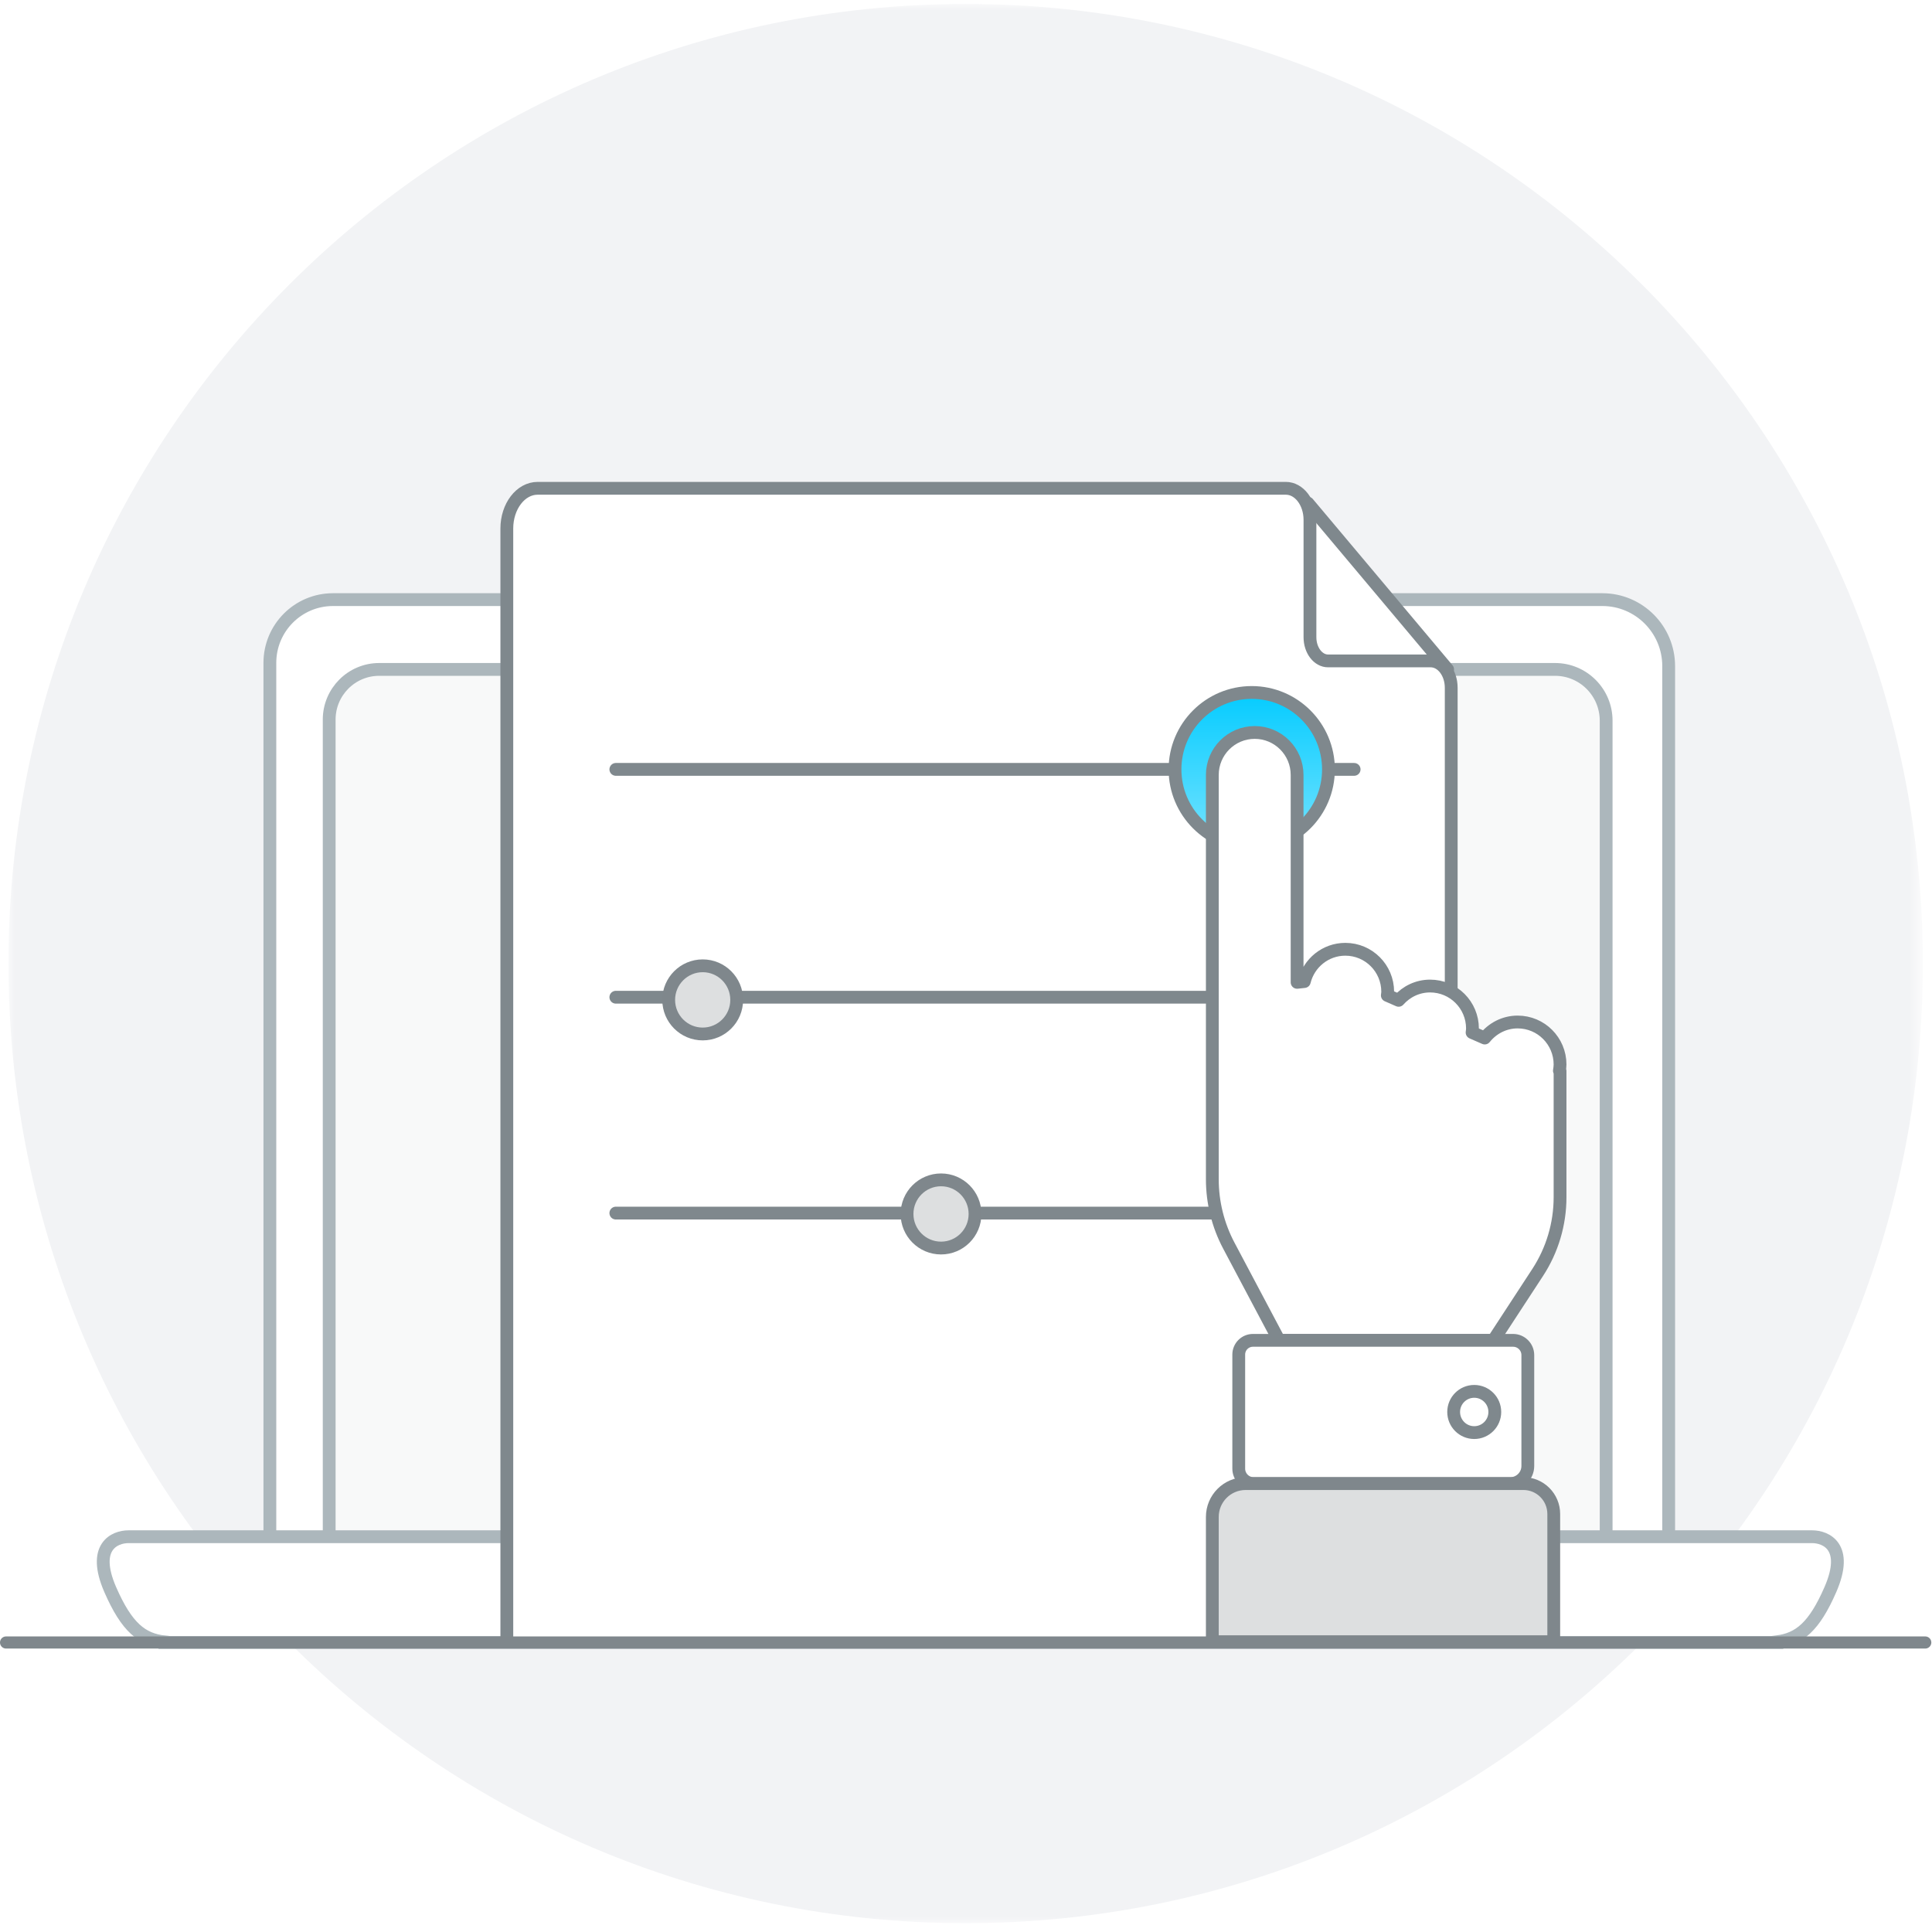 <?xml version="1.0" encoding="utf-8"?>
<!-- Generator: Adobe Illustrator 22.1.0, SVG Export Plug-In . SVG Version: 6.00 Build 0)  -->
<svg width="150" height="150" version="1.1" id="Layer_1" xmlns="http://www.w3.org/2000/svg" xmlns:xlink="http://www.w3.org/1999/xlink" x="0px" y="0px"
	 viewBox="0 0 151 150" style="enable-background:new 0 0 151 150;" xml:space="preserve">
<style type="text/css">
	.st0{filter:url(#Adobe_OpacityMaskFilter);}
	.st1{fill:#FFFFFF;}
	.st2{mask:url(#mask-2_3_);fill:#F2F3F5;}
	.st3{fill:none;stroke:#ACB7BC;stroke-width:1.001;}
	.st4{fill:#F8F9F9;}
	.st5{fill:none;stroke:#7F888D;stroke-width:1.001;stroke-linecap:round;}
	.st6{fill:none;}
	.st7{fill:url(#Stroke-39_2_);stroke:#7F888D;stroke-width:1.001;stroke-linecap:round;stroke-linejoin:round;}
	.st8{fill:#DDDFE0;}
	.st9{fill:none;stroke:#7F878C;stroke-width:1.001;}
	.st10{fill:none;stroke:#7F888D;stroke-width:1.001;stroke-linecap:round;stroke-linejoin:round;}
	.st11{fill:none;stroke:#7F878C;stroke-width:0.947;stroke-linecap:round;stroke-linejoin:round;}
	.st12{filter:url(#Adobe_OpacityMaskFilter_1_);}
	.st13{mask:url(#mask-2_2_);fill:#F2F3F5;}
	.st14{fill:none;stroke:#ACB7BC;stroke-width:0.997;}
	.st15{fill:none;stroke:#7F878C;stroke-width:0.997;stroke-linecap:round;stroke-linejoin:round;}
	.st16{filter:url(#Adobe_OpacityMaskFilter_2_);}
	.st17{mask:url(#mask-4_2_);fill:none;}
	.st18{filter:url(#Adobe_OpacityMaskFilter_3_);}
	.st19{mask:url(#mask-9_2_);fill:none;}
	.st20{filter:url(#Adobe_OpacityMaskFilter_4_);}
	.st21{mask:url(#mask-2_4_);fill:#F2F3F5;}
	.st22{fill:#7F888D;}
	.st23{fill:none;stroke:#7F878C;stroke-width:0.997;}
	.st24{fill:none;stroke:#7F878C;stroke-width:0.943;stroke-linecap:round;stroke-linejoin:round;}
	.st25{filter:url(#Adobe_OpacityMaskFilter_5_);}
	.st26{mask:url(#mask-4_1_);fill:none;}
	.st27{fill:url(#Stroke-40_2_);stroke:#7F888D;stroke-width:0.997;}
	.st28{filter:url(#Adobe_OpacityMaskFilter_6_);}
	.st29{mask:url(#mask-7_2_);fill:#FFFFFF;}
	.st30{filter:url(#Adobe_OpacityMaskFilter_7_);}
	.st31{mask:url(#mask-7_1_);fill:none;stroke:#7F878C;stroke-width:0.997;}
	.st32{filter:url(#Adobe_OpacityMaskFilter_8_);}
	.st33{mask:url(#mask-9_1_);fill:none;}
	.st34{fill:url(#Stroke-49_1_);stroke:#7F888D;stroke-width:0.997;}
	.st35{fill:none;stroke:#7F888D;stroke-width:0.997;stroke-linecap:round;}
	
		.st36{fill:none;stroke:#7F888D;stroke-width:0.997;stroke-linecap:round;stroke-linejoin:round;stroke-dasharray:0.997,1.994,0.997,1.994;}
	.st37{fill:none;stroke:#7F878C;stroke-width:0.997;stroke-linejoin:round;}
	.st38{fill:none;stroke:#7F878C;stroke-width:0.997;stroke-linecap:round;}
	.st39{fill:#AEB8BD;}
	.st40{fill:#FFFFFF;stroke:#7F878C;stroke-width:0.97;}
	.st41{fill:#FFFFFF;stroke:#7F878C;}
	.st42{fill:#DDDFE0;stroke:#7F888D;}
	.st43{fill:#EFF0F0;}
	.st44{fill:url(#Rectangle-path_1_);}
	.st45{fill:none;stroke:#7F878C;stroke-width:0.614;}
	.st46{fill:url(#Stroke-27_1_);stroke:#7F888D;stroke-linejoin:round;}
	.st47{fill:none;stroke:#7F878C;}
	.st48{fill:url(#SVGID_1_);}
	.st49{fill:url(#SVGID_2_);}
	.st50{fill:url(#SVGID_3_);}
	.st51{fill:url(#SVGID_4_);}
	.st52{fill:none;stroke:url(#Stroke-4_2_);stroke-width:2;stroke-linecap:round;stroke-linejoin:round;stroke-miterlimit:10;}
	.st53{fill:none;stroke:url(#Stroke-6_5_);stroke-width:2;stroke-linecap:round;stroke-linejoin:round;stroke-miterlimit:10;}
	.st54{fill:none;stroke:url(#Stroke-8_2_);stroke-width:2;stroke-linecap:round;stroke-linejoin:round;stroke-miterlimit:10;}
	.st55{fill:none;stroke:url(#Stroke-10_1_);stroke-width:2;stroke-linecap:round;stroke-linejoin:round;stroke-miterlimit:10;}
	.st56{fill:none;stroke:url(#Stroke-12_3_);stroke-width:2;stroke-linecap:round;stroke-linejoin:round;stroke-miterlimit:10;}
	.st57{fill:none;stroke:url(#Stroke-14_5_);stroke-width:2;stroke-linecap:round;stroke-linejoin:round;stroke-miterlimit:10;}
	.st58{fill:none;stroke:url(#Stroke-16_6_);stroke-width:2;stroke-linecap:round;stroke-linejoin:round;stroke-miterlimit:10;}
	.st59{fill:url(#SVGID_5_);}
	.st60{fill:url(#SVGID_6_);}
	.st61{fill:url(#SVGID_7_);}
	.st62{fill:url(#SVGID_8_);}
	.st63{fill:url(#SVGID_9_);}
	.st64{fill:url(#SVGID_10_);}
	.st65{fill:url(#SVGID_11_);}
	.st66{fill:none;stroke:url(#Stroke-16_7_);stroke-width:2;stroke-linecap:round;stroke-linejoin:round;stroke-miterlimit:10;}
	.st67{fill:none;stroke:url(#Stroke-18_4_);stroke-width:2;stroke-linecap:round;stroke-linejoin:round;stroke-miterlimit:10;}
	.st68{fill:none;stroke:url(#Stroke-22_4_);stroke-width:2;stroke-linecap:round;stroke-linejoin:round;stroke-miterlimit:10;}
	.st69{fill:none;stroke:url(#Stroke-16_9_);stroke-width:2;stroke-linecap:round;stroke-linejoin:round;stroke-miterlimit:10;}
	.st70{fill:none;stroke:url(#Stroke-18_5_);stroke-width:2;stroke-linecap:round;stroke-linejoin:round;stroke-miterlimit:10;}
	.st71{fill:none;stroke:url(#Stroke-20_2_);stroke-width:2;stroke-linecap:round;stroke-linejoin:round;stroke-miterlimit:10;}
	.st72{fill:none;stroke:url(#Stroke-22_5_);stroke-width:2;stroke-linecap:round;stroke-linejoin:round;stroke-miterlimit:10;}
	.st73{fill:none;stroke:url(#SVGID_12_);stroke-width:2;stroke-linecap:round;stroke-linejoin:round;stroke-miterlimit:10;}
	.st74{fill:none;stroke:url(#SVGID_13_);stroke-width:2;stroke-linecap:round;stroke-linejoin:round;stroke-miterlimit:10;}
	.st75{fill:none;stroke:url(#SVGID_14_);stroke-width:2;stroke-linecap:round;stroke-linejoin:round;stroke-miterlimit:10;}
	.st76{fill:none;stroke:url(#SVGID_15_);stroke-width:2;stroke-linecap:round;stroke-linejoin:round;stroke-miterlimit:10;}
	.st77{fill:none;stroke:url(#SVGID_16_);stroke-width:2;stroke-linecap:round;stroke-linejoin:round;stroke-miterlimit:10;}
	.st78{fill:none;stroke:url(#SVGID_17_);stroke-width:2;stroke-linecap:round;stroke-linejoin:round;stroke-miterlimit:10;}
	.st79{fill:none;stroke:url(#SVGID_18_);stroke-width:2;stroke-linecap:round;stroke-linejoin:round;stroke-miterlimit:10;}
	.st80{fill:none;stroke:url(#SVGID_19_);stroke-width:2;stroke-linecap:round;stroke-linejoin:round;stroke-miterlimit:10;}
	.st81{fill:none;stroke:url(#SVGID_20_);stroke-width:2;stroke-linecap:round;stroke-linejoin:round;stroke-miterlimit:10;}
	.st82{fill:none;stroke:url(#SVGID_21_);stroke-width:2;stroke-linecap:round;stroke-linejoin:round;stroke-miterlimit:10;}
	.st83{fill:none;stroke:url(#SVGID_22_);stroke-width:2;stroke-linecap:round;stroke-linejoin:round;stroke-miterlimit:10;}
	.st84{fill:none;stroke:url(#SVGID_23_);stroke-width:2;stroke-linecap:round;stroke-linejoin:round;stroke-miterlimit:10;}
	.st85{fill:none;stroke:url(#SVGID_24_);stroke-width:2;stroke-linecap:round;stroke-linejoin:round;stroke-miterlimit:10;}
	.st86{fill:none;stroke:url(#SVGID_25_);stroke-width:2;stroke-linecap:round;stroke-linejoin:round;stroke-miterlimit:10;}
	.st87{fill:none;stroke:url(#SVGID_26_);stroke-width:2;stroke-linecap:round;stroke-linejoin:round;stroke-miterlimit:10;}
	.st88{fill:none;stroke:url(#SVGID_27_);stroke-width:2;stroke-linecap:round;stroke-linejoin:round;stroke-miterlimit:10;}
	.st89{fill:none;stroke:url(#SVGID_28_);stroke-width:2;stroke-linecap:round;stroke-linejoin:round;stroke-miterlimit:10;}
	.st90{fill:none;stroke:url(#SVGID_29_);stroke-width:2;stroke-linecap:round;stroke-linejoin:round;stroke-miterlimit:10;}
	.st91{fill:none;stroke:url(#SVGID_30_);stroke-width:2;stroke-linecap:round;stroke-linejoin:round;stroke-miterlimit:10;}
	.st92{fill:url(#Shape_5_);}
	.st93{fill:url(#SVGID_31_);}
	.st94{fill:url(#SVGID_32_);}
	.st95{fill:url(#SVGID_33_);}
	.st96{fill:url(#SVGID_34_);}
	.st97{fill:url(#Shape_6_);}
	.st98{fill:url(#SVGID_35_);}
	.st99{fill:url(#SVGID_36_);}
	.st100{fill:url(#SVGID_37_);}
</style>
<g id="Page-1_4_">
	<g id="icon_2_" transform="translate(-1568, -1389)">
		<g id="Page-1_5_" transform="translate(1568, 1388)">
			<g id="Group-36_2_" transform="translate(0, 0.623)">
				<g id="Group-3_2_">
					<defs>
						
							<filter id="Adobe_OpacityMaskFilter" filterUnits="userSpaceOnUse" x="0.661" y="0.189" width="149.624" height="150">
							<feColorMatrix  type="matrix" values="1 0 0 0 0  0 1 0 0 0  0 0 1 0 0  0 0 0 1 0"/>
						</filter>
					</defs>
					<mask maskUnits="userSpaceOnUse" x="0.661" y="0.189" width="149.624" height="150" id="mask-2_3_">
						<g class="st0">
							<polygon id="path-1_3_" class="st1" points="150.285,150.188 0.661,150.188 0.661,0.189 
								150.285,0.189 							"/>
						</g>
					</mask>
					<path id="Fill-1_2_" class="st2" d="M75.473,0.189c41.317,0,74.812,33.578,74.812,75
						c0,41.421-33.495,75-74.812,75S0.661,116.61,0.661,75.189
						C0.661,33.767,34.156,0.189,75.473,0.189"/>
				</g>
				<path id="Fill-4_2_" class="st1" d="M21.092,119.919V51.929c0-2.731,2.208-4.944,4.931-4.944
					h99.21c2.864,0,5.186,2.327,5.186,5.198v67.736"/>
				<path id="Stroke-6_2_" class="st3" d="M21.092,119.978V51.686c0-2.731,2.208-4.944,4.931-4.944
					h99.21c2.864,0,5.186,2.328,5.186,5.198v68.038"/>
				<path id="Fill-8_2_" class="st4" d="M25.728,119.978V56.118c0-2.165,1.751-3.921,3.91-3.921
					h91.899c2.207,0,3.995,1.795,3.995,4.006v63.775"/>
				<path id="Fill-10_1_" class="st1" d="M141.633,119.983H10.04
					c-1.069,0-2.889,0.768-1.424,4.133c1.289,2.957,2.48,3.908,4.275,4.095v0.038
					H138.879v-0.053c1.741-0.214,2.914-1.179,4.178-4.08
					C144.524,120.751,142.702,119.983,141.633,119.983"/>
				<path id="Stroke-12_1_" class="st3" d="M141.633,119.983H10.04
					c-1.069,0-2.889,0.768-1.424,4.133c1.289,2.957,2.48,3.908,4.275,4.095v0.038
					H138.879v-0.053c1.741-0.214,2.914-1.179,4.178-4.08
					C144.524,120.751,142.702,119.983,141.633,119.983z"/>
				<path id="Stroke-14_2_" class="st3" d="M88.334,119.77c0,1.582-1.081,2.876-2.401,2.876H65.742
					c-1.321,0-2.401-1.294-2.401-2.876"/>
				<path id="Stroke-16_2_" class="st3" d="M25.728,119.978V56.118
					c0-2.165,1.751-3.921,3.91-3.921h91.899c2.207,0,3.995,1.795,3.995,4.006
					v63.775"/>
				<path id="Fill-18_1_" class="st1" d="M113.143,50.966c-0.182,0-13.537-0.304-13.537-0.304
					l1.273-12.446L113.143,50.966z"/>
				<g id="Group-23_1_" transform="translate(39, 38)">
					<path id="Fill-20_2_" class="st1" d="M0.612,90.187V3.188c0-1.738,1.078-3.147,2.408-3.147H61.496
						c1.042,0,1.887,1.106,1.887,2.467v9.171c0,1.024,0.634,1.853,1.417,1.853
						l8.015-0.001c0.888,0,1.608,0.941,1.608,2.1v74.555"/>
					<path id="Stroke-22_1_" class="st5" d="M0.612,90.187V3.188c0-1.738,1.078-3.147,2.408-3.147H61.496
						c1.042,0,1.887,1.106,1.887,2.467v9.171c0,1.024,0.634,1.853,1.417,1.853
						l8.015-0.001c0.888,0,1.608,0.941,1.608,2.1v74.555"/>
				</g>
				<g id="Group-27_1_" transform="translate(102, 39)">
					<path id="Fill-24_1_" class="st1" d="M11.143,13.196L0.225,0.202"/>
					<path id="Stroke-26_2_" class="st5" d="M11.143,13.196L0.225,0.202"/>
				</g>
				<g id="Group-31_1_" transform="translate(48, 60)">
					<polyline id="Stroke-30_2_" class="st5" points="0.133,0.01 4.222,0.01 11.794,0.01 
						57.835,0.01 					"/>
				</g>
				<g id="Group-35_1_" transform="translate(48, 77)">
					<polyline id="Stroke-34_2_" class="st5" points="0.133,0.817 39.479,0.817 44.924,0.817 
						57.835,0.817 					"/>
				</g>
			</g>
			<path id="Fill-37_2_" class="st6" d="M91.835,60.634c0,3.319,2.685,6.01,5.998,6.01
				c3.311,0,5.996-2.691,5.996-6.01c0-3.32-2.685-6.012-5.996-6.012
				C94.52,54.622,91.835,57.313,91.835,60.634"/>
			<g id="Group-85_1_" transform="translate(0, 54.623)">
				
					<linearGradient id="Stroke-39_2_" gradientUnits="userSpaceOnUse" x1="-7438.771" y1="1327.099" x2="-7438.771" y2="1326.142" gradientTransform="matrix(11.993 0 0 -11.992 89310.992 15914.812)">
					<stop  offset="0" style="stop-color:#07CCFF"/>
					<stop  offset="1" style="stop-color:#71E2FF"/>
				</linearGradient>
				<path id="Stroke-39_1_" class="st7" d="M103.829,6.01c0,3.32-2.685,6.011-5.996,6.011
					c-3.313,0-5.997-2.691-5.997-6.011s2.684-6.011,5.997-6.011
					C101.144-0.001,103.829,2.69,103.829,6.01z"/>
				<g id="Group-44_1_" transform="translate(76, 40)">
					<path id="Stroke-43_1_" class="st5" d="M0.206,0.689h29.629"/>
				</g>
				<g id="Group-48_2_" transform="translate(48, 40)">
					<path id="Stroke-47_1_" class="st5" d="M0.133,0.689h22.628"/>
				</g>
				<path id="Fill-49_1_" class="st8" d="M76.206,40.757c0,1.472-1.189,2.664-2.657,2.664
					s-2.658-1.192-2.658-2.664c0-1.472,1.19-2.665,2.658-2.665
					S76.206,39.286,76.206,40.757"/>
				<path id="Stroke-51_1_" class="st9" d="M76.206,40.757c0,1.472-1.189,2.664-2.657,2.664
					s-2.658-1.192-2.658-2.664c0-1.472,1.19-2.665,2.658-2.665
					S76.206,39.286,76.206,40.757z"/>
				<path id="Fill-53_1_" class="st1" d="M121.929,29.075c0-1.834-1.483-3.321-3.313-3.321
					c-1.045,0-1.966,0.496-2.573,1.253l-0.988-0.432
					c0.009-0.104,0.03-0.205,0.03-0.311c0-1.835-1.482-3.321-3.313-3.321
					c-0.982,0-1.854,0.436-2.46,1.117l-0.881-0.386
					c0.008-0.094,0.028-0.185,0.028-0.283c0-1.835-1.482-3.321-3.312-3.321
					c-1.553,0-2.848,1.076-3.205,2.522l-0.564,0.062V6.446
					c0-1.835-1.483-3.322-3.313-3.322c-1.829,0-3.313,1.488-3.313,3.322v16.945v9.733
					v4.92c0,1.811,0.444,3.593,1.291,5.191l3.923,7.4h16.748l3.463-5.301
					c1.143-1.748,1.752-3.795,1.752-5.886v-9.863l-0.05-0.022
					C121.904,29.403,121.929,29.242,121.929,29.075"/>
				<path id="Stroke-55_2_" class="st10" d="M121.929,29.075c0-1.834-1.483-3.321-3.313-3.321
					c-1.045,0-1.966,0.496-2.573,1.253l-0.988-0.432
					c0.009-0.104,0.03-0.205,0.03-0.311c0-1.835-1.482-3.321-3.313-3.321
					c-0.982,0-1.854,0.436-2.46,1.117l-0.881-0.386
					c0.008-0.094,0.028-0.185,0.028-0.283c0-1.835-1.482-3.321-3.312-3.321
					c-1.553,0-2.848,1.076-3.205,2.522l-0.564,0.062V6.446
					c0-1.835-1.483-3.322-3.313-3.322c-1.829,0-3.313,1.488-3.313,3.322v16.945v9.733
					v4.92c0,1.811,0.444,3.593,1.291,5.191l3.923,7.4h16.748l3.463-5.301
					c1.143-1.748,1.752-3.795,1.752-5.886v-9.863l-0.05-0.022
					C121.904,29.403,121.929,29.242,121.929,29.075z"/>
				<path id="Fill-57_1_" class="st1" d="M118.035,61.831H97.984c-0.644,0-1.167-0.523-1.167-1.169
					v-8.915c0-0.614,0.497-1.112,1.11-1.112h20.333
					c0.635,0,1.15,0.517,1.15,1.153v8.665
					C119.41,61.214,118.795,61.831,118.035,61.831"/>
				<path id="Stroke-59_2_" class="st10" d="M118.035,61.831H97.984
					c-0.644,0-1.167-0.523-1.167-1.169v-8.915c0-0.614,0.497-1.112,1.11-1.112
					h20.333c0.635,0,1.15,0.517,1.15,1.153v8.665
					C119.41,61.214,118.795,61.831,118.035,61.831z"/>
				<path id="Fill-61_1_" class="st8" d="M94.752,74.187h26.685v-9.982
					c0-1.311-1.061-2.374-2.369-2.374H97.353c-1.437,0-2.601,1.168-2.601,2.607V74.187z
					"/>
				<path id="Stroke-63_1_" class="st9" d="M94.752,74.187h26.685v-9.982
					c0-1.311-1.061-2.374-2.369-2.374H97.353c-1.437,0-2.601,1.168-2.601,2.607V74.187z
					"/>
				<path id="Fill-65_1_" class="st1" d="M116.83,56.233c0,0.891-0.72,1.612-1.608,1.612
					c-0.888,0-1.608-0.721-1.608-1.612c0-0.89,0.72-1.611,1.608-1.611
					C116.11,54.622,116.83,55.343,116.83,56.233"/>
				<path id="Stroke-67_2_" class="st10" d="M116.83,56.233c0,0.891-0.72,1.612-1.608,1.612
					c-0.888,0-1.608-0.721-1.608-1.612c0-0.89,0.72-1.611,1.608-1.611
					C116.11,54.622,116.83,55.343,116.83,56.233z"/>
				<path id="Fill-69_2_" class="st8" d="M57.578,24.026c0,1.472-1.189,2.664-2.657,2.664
					c-1.468,0-2.658-1.192-2.658-2.664c0-1.472,1.19-2.665,2.658-2.665
					C56.389,21.361,57.578,22.554,57.578,24.026"/>
				<path id="Stroke-71_2_" class="st9" d="M57.578,24.026c0,1.472-1.189,2.664-2.657,2.664
					c-1.468,0-2.658-1.192-2.658-2.664c0-1.472,1.19-2.665,2.658-2.665
					C56.389,21.361,57.578,22.554,57.578,24.026z"/>
				<path id="Stroke-79_1_" class="st11" d="M0.473,74.25h150"/>
			</g>
		</g>
	</g>
</g>
</svg>
